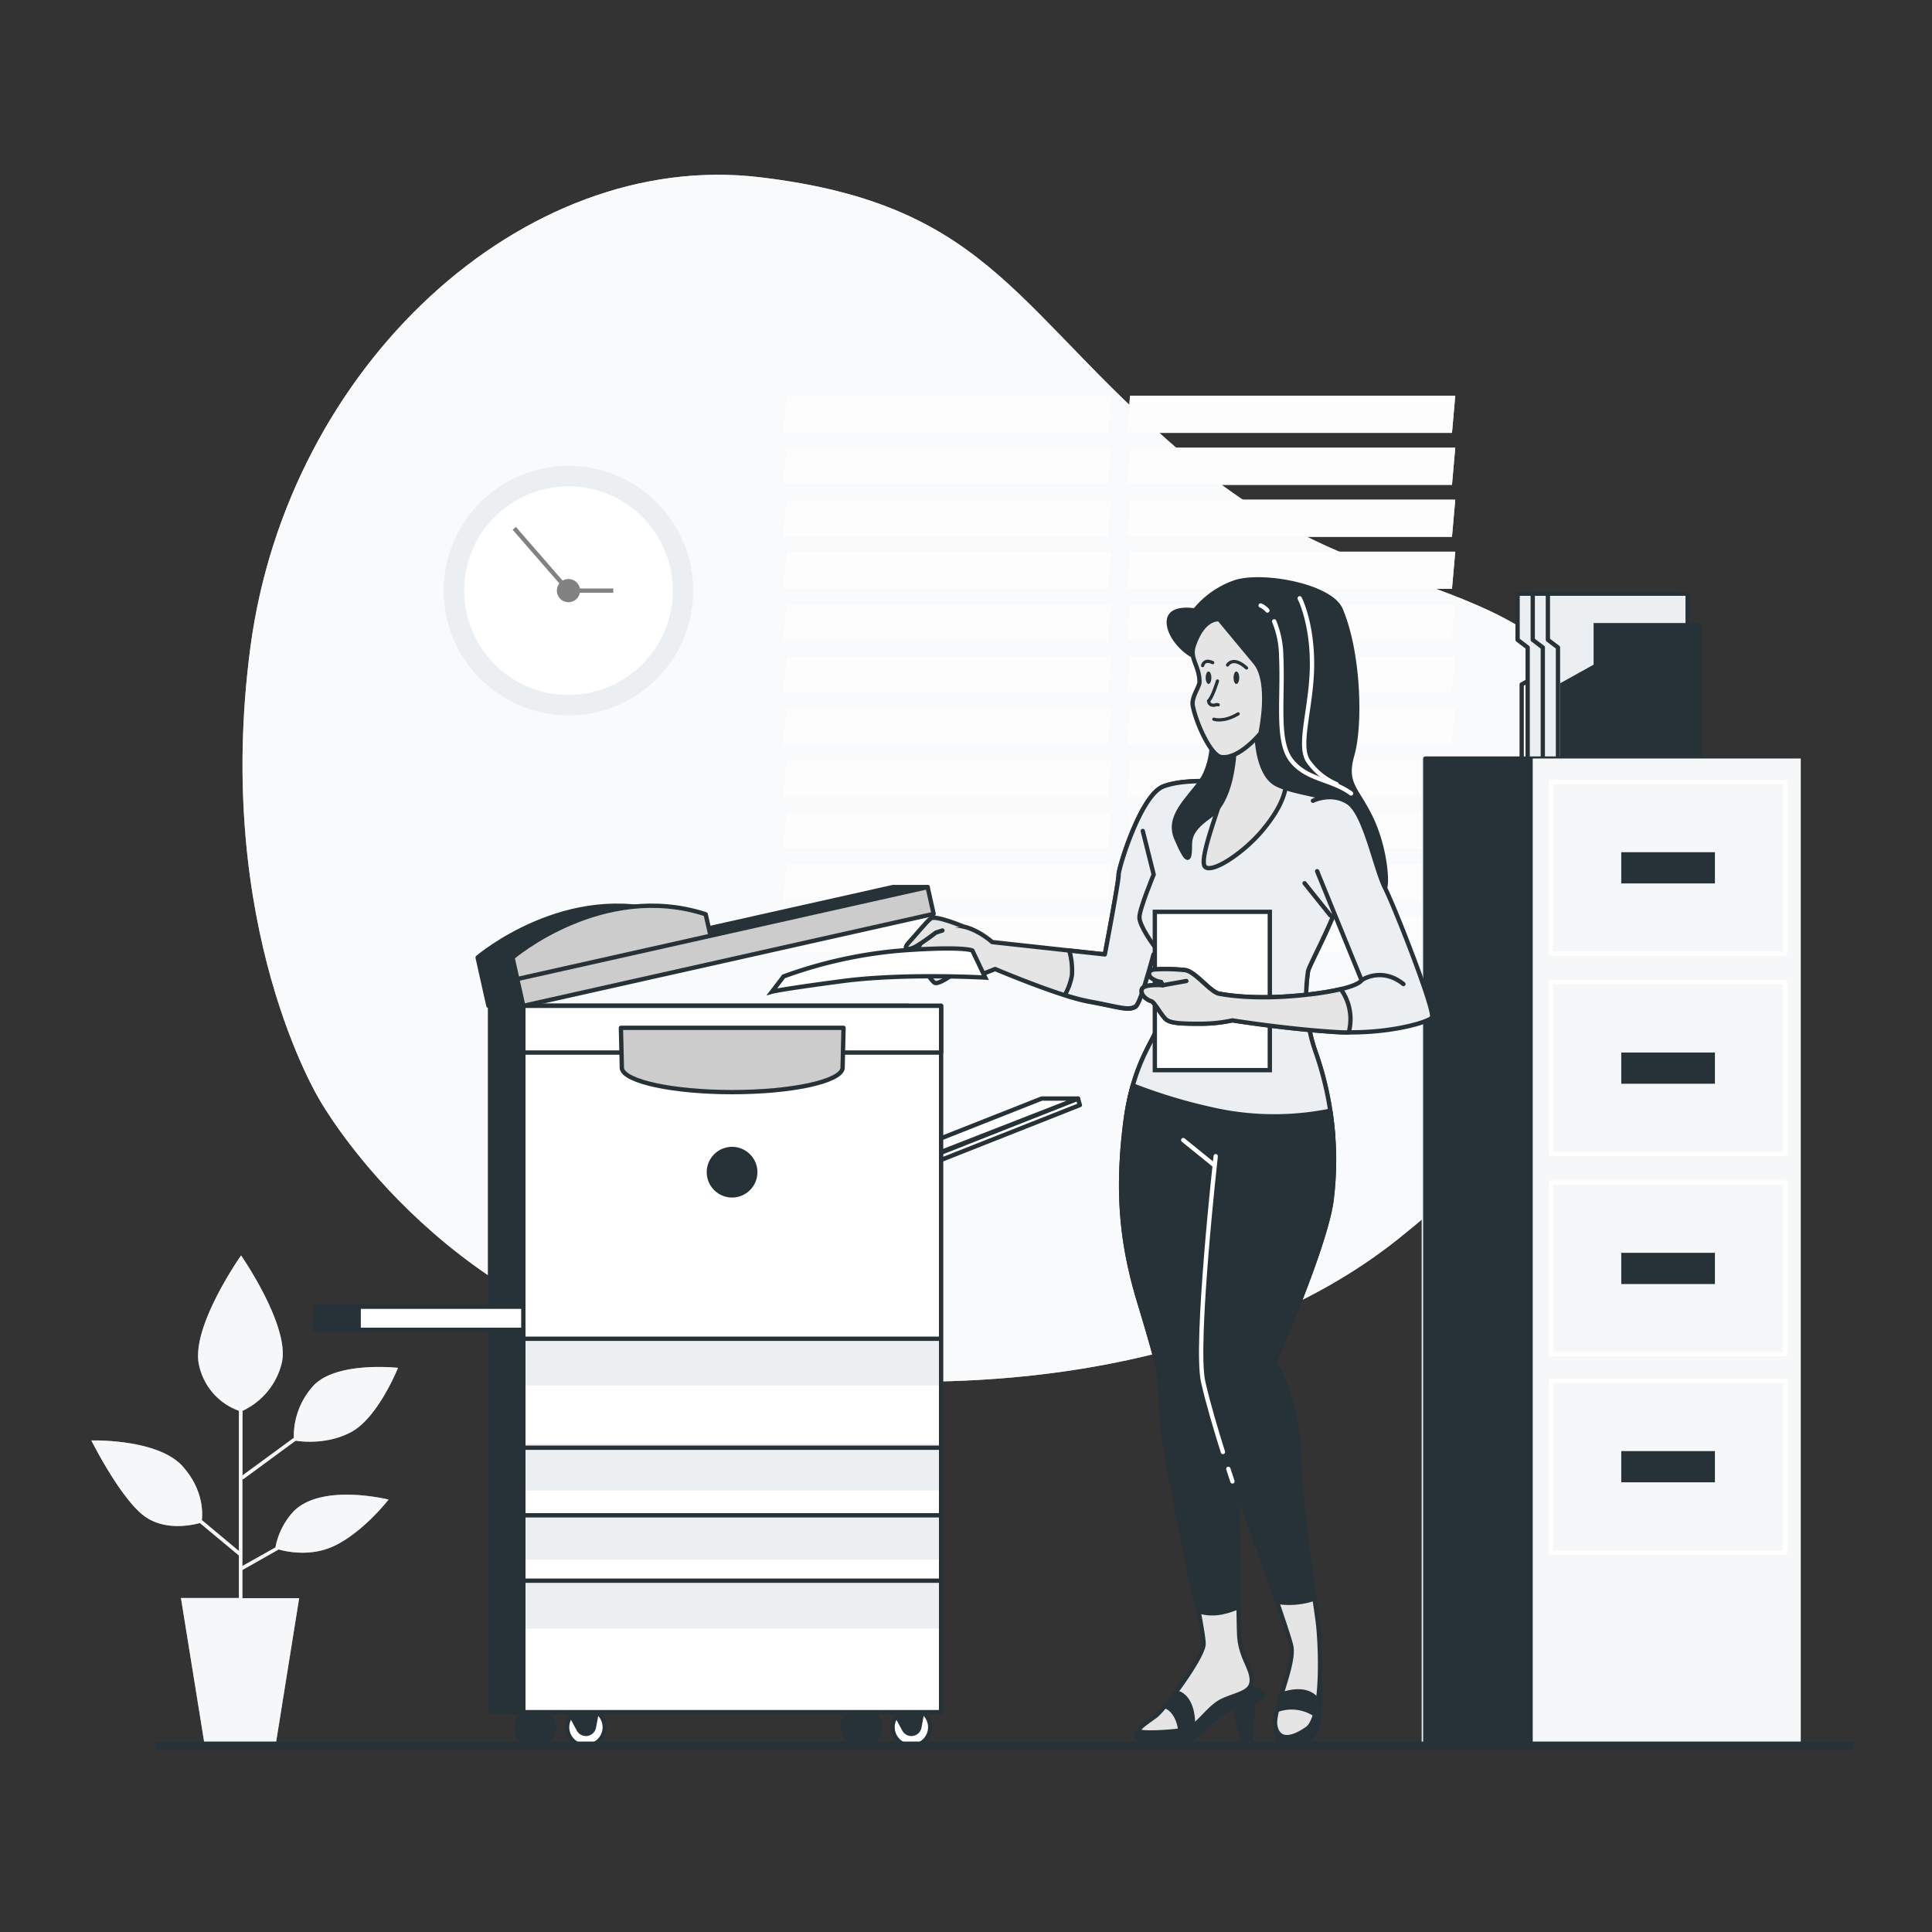 <svg xmlns="http://www.w3.org/2000/svg" xmlns:xlink="http://www.w3.org/1999/xlink" viewBox="0 0 500 500"><rect x="0" y="0" width="500" height="500" fill="#333333" stroke="none"/><defs><clipPath id="freepik--clip-path--inject-2"><path d="M318.75,202.47s-11.94-1.3-17.79,1.09-11.54,21.29-11.47,22.82S285.93,247,285.93,247l-29.16-3.19s-5.6-5.13-10.93-4.13-8.57,4.21-8.14,7,3.22,7.08,4.17,7.65,4.52-2,4.52-2,5.39.54,7.06,0,4.08-1.55,4.08-1.55,16.74,7.1,24.32,8.46,10.09,2.48,12,1.32,7.65-25.36,8.88-29-4.19-5.15-4.19-5.15-3.69,8.9-3.69,11.07,3.47,7.16,5,8.89,1.95,5.21,1.95,5.21-1.08,6.51-1.51,11.71-6.95,10-9.12,27.77-.86,31,3.69,46,5,17.79,5,17.79.65,15.84,2.82,26.25,9,41,8.8,44.47S301.39,442.4,299,444.14s-4.77,3.25-4.12,3.9,8.68.22,11.93-.43,5.86-5.86,9.77-7.59,7.37-2,7.37-5.21-3-6.08-3.25-11.72-.44-37.53-.44-37.53,12.8,35.58,13.89,40.35-4.78,16.71-4.12,20.61,3.9,3.91,8.24.87,3.47-21.91,2.82-27.33-4.56-29.07-5-44-6.29-23.43-6.29-23.43,13-29.5,14.75-41.65a84.68,84.68,0,0,0-3.9-38.18,43.48,43.48,0,0,1-2.17-21.26c0-1.52,8.24-15.4,10.63-26.9s2.17-13.89-1.52-18.44S318.75,202.47,318.75,202.47Z" style="fill:#fff;stroke:#263238;stroke-linecap:round;stroke-linejoin:round;stroke-width:1.119px"></path></clipPath><clipPath id="freepik--clip-path-2--inject-2"><path d="M249.1,239.7s-7-2.93-8.21-2-3.37,3.68-5.57,6.08.09,2.15,2,1,4.91-3.44,4.91-3.44l1.67-.53" style="fill:#fff;stroke:#263238;stroke-linecap:round;stroke-linejoin:round;stroke-width:1.119px"></path></clipPath><clipPath id="freepik--clip-path-3--inject-2"><path d="M318.53,192.49a78.65,78.65,0,0,1-1.74,11.5c-1.3,5.21-5.85,16.49-5.2,19.74s9.76-2.39,15.18-8.89,6.51-11.07,6.08-14.76-2.19-14.88-6.31-14.88S318.53,192.49,318.53,192.49Z" style="fill:#fff;stroke:#263238;stroke-linecap:round;stroke-linejoin:round;stroke-width:1.119px"></path></clipPath><clipPath id="freepik--clip-path-4--inject-2"><path d="M315.55,160.28s-4.05-.73-6.59,6.76c-1.19,3.5,1.47,5.17,1.47,9.49,0,1.2-2.18,3.92-1.74,6.15.93,4.65,4.68,12.84,7.35,13.24,4.62.69,10.17-6.15,10.17-6.15s2.92-13.11-1.37-18.3Z" style="fill:#fff;stroke:#263238;stroke-linecap:round;stroke-linejoin:round;stroke-width:1.119px"></path></clipPath><clipPath id="freepik--clip-path-5--inject-2"><path d="M297.92,259.09c.87.22,2.6,3.69,3.9,4.77s4.78,1.09,9.12,1.09a39.13,39.13,0,0,0,8-.87s13.45,2.17,26.47,3c1.24.08,2.45.12,3.65.13.09-.39.18-.79.25-1.22A13.23,13.23,0,0,0,347,256a73.16,73.16,0,0,1-8.34,1.38c-13,1.51-21,.21-23.21-.22s-6.07-5.64-8.68-6.08a46.54,46.54,0,0,0-7.59-.21c-2,0-2.17,1.3-1.3,2.17a5.32,5.32,0,0,0,2.6,1.08l.44.87s-5-.43-5.43,1.08S297.05,258.87,297.92,259.09Z" style="fill:#fff;stroke:#263238;stroke-linecap:round;stroke-linejoin:round;stroke-width:1.119px"></path></clipPath><clipPath id="freepik--clip-path-6--inject-2"><rect x="135.44" y="260.31" width="108.12" height="182.8" style="fill:#fff;stroke:#263238;stroke-linecap:round;stroke-linejoin:round;stroke-width:1.119px"></rect></clipPath><clipPath id="freepik--clip-path-7--inject-2"><path d="M132.64,247.81l1.55,6.94,50-11.19-1.56-6.95C155.89,227.89,132.64,247.81,132.64,247.81Z" style="fill:#fff;stroke:#263238;stroke-linecap:round;stroke-linejoin:round;stroke-width:1.119px"></path></clipPath><clipPath id="freepik--clip-path-8--inject-2"><rect x="133.34" y="241.38" width="108.83" height="7.11" transform="translate(-49.02 46.99) rotate(-12.63)" style="fill:#fff;stroke:#263238;stroke-linecap:round;stroke-linejoin:round;stroke-width:1.119px"></rect></clipPath><clipPath id="freepik--clip-path-9--inject-2"><path d="M218.31,266H160.69l.25,10.52c.63,3.4,13.17,6.12,28.56,6.12s27.93-2.72,28.56-6.12Z" style="fill:#fff;stroke:#263238;stroke-linecap:round;stroke-linejoin:round;stroke-width:1.119px"></path></clipPath></defs><g id="freepik--background-simple--inject-2"><path d="M82.74,284.69s30.33,54.39,95.3,67.12,137.93,5.27,183.6-31c44.84-35.63,72.79-80.34,55.88-127.81S357.41,159.88,310,120.64s-52.17-67.5-113.41-74.78S74.46,94.8,64.81,167.45,82.74,284.69,82.74,284.69Z" style="fill:#ECEFF1"></path><g style="opacity:0.7"><path d="M82.74,284.69s30.33,54.39,95.3,67.12,137.93,5.27,183.6-31c44.84-35.63,72.79-80.34,55.88-127.81S357.41,159.88,310,120.64s-52.17-67.5-113.41-74.78S74.46,94.8,64.81,167.45,82.74,284.69,82.74,284.69Z" style="fill:#fff"></path></g></g><g id="freepik--Window--inject-2"><polygon points="286.79 112.02 202.63 112.02 203.48 102.41 287.64 102.41 286.79 112.02" style="fill:#ECEFF1"></polygon><polygon points="286.79 125.48 202.63 125.48 203.48 115.86 287.64 115.86 286.79 125.48" style="fill:#ECEFF1"></polygon><polygon points="286.79 138.94 202.63 138.94 203.48 129.32 287.64 129.32 286.79 138.94" style="fill:#ECEFF1"></polygon><polygon points="286.79 152.4 202.63 152.4 203.48 142.78 287.64 142.78 286.79 152.4" style="fill:#ECEFF1"></polygon><polygon points="286.79 165.85 202.63 165.85 203.48 156.24 287.64 156.24 286.79 165.85" style="fill:#ECEFF1"></polygon><polygon points="286.79 179.31 202.63 179.31 203.48 169.7 287.64 169.7 286.79 179.31" style="fill:#ECEFF1"></polygon><polygon points="286.79 192.77 202.63 192.77 203.48 183.16 287.64 183.16 286.79 192.77" style="fill:#ECEFF1"></polygon><polygon points="286.79 206.23 202.63 206.23 203.48 196.62 287.64 196.62 286.79 206.23" style="fill:#ECEFF1"></polygon><polygon points="286.79 219.69 202.63 219.69 203.48 210.08 287.64 210.08 286.79 219.69" style="fill:#ECEFF1"></polygon><polygon points="286.79 233.15 202.63 233.15 203.48 223.54 287.64 223.54 286.79 233.15" style="fill:#ECEFF1"></polygon><polygon points="286.79 246.61 202.63 246.61 203.48 237 287.64 237 286.79 246.61" style="fill:#ECEFF1"></polygon><polygon points="375.77 112.02 291.61 112.02 292.47 102.41 376.62 102.41 375.77 112.02" style="fill:#ECEFF1"></polygon><polygon points="375.77 125.48 291.61 125.48 292.47 115.86 376.62 115.86 375.77 125.48" style="fill:#ECEFF1"></polygon><polygon points="375.77 138.94 291.61 138.94 292.47 129.32 376.62 129.32 375.77 138.94" style="fill:#ECEFF1"></polygon><polygon points="375.77 152.4 291.61 152.4 292.47 142.78 376.62 142.78 375.77 152.4" style="fill:#ECEFF1"></polygon><polygon points="375.77 165.85 291.61 165.85 292.47 156.24 376.62 156.24 375.77 165.85" style="fill:#ECEFF1"></polygon><polygon points="375.77 179.31 291.61 179.31 292.47 169.7 376.62 169.7 375.77 179.31" style="fill:#ECEFF1"></polygon><polygon points="375.77 192.77 291.61 192.77 292.47 183.16 376.62 183.16 375.77 192.77" style="fill:#ECEFF1"></polygon><polygon points="375.77 206.23 291.61 206.23 292.47 196.62 376.62 196.62 375.77 206.23" style="fill:#ECEFF1"></polygon><polygon points="375.77 219.69 291.61 219.69 292.47 210.08 376.62 210.08 375.77 219.69" style="fill:#ECEFF1"></polygon><polygon points="375.77 233.15 291.61 233.15 292.47 223.54 376.62 223.54 375.77 233.15" style="fill:#ECEFF1"></polygon><polygon points="375.77 246.61 291.61 246.61 292.47 237 376.62 237 375.77 246.61" style="fill:#ECEFF1"></polygon><g style="opacity:0.9"><polygon points="286.79 112.02 202.63 112.02 203.48 102.41 287.64 102.41 286.79 112.02" style="fill:#fff"></polygon><polygon points="286.79 125.48 202.63 125.48 203.48 115.86 287.64 115.86 286.79 125.48" style="fill:#fff"></polygon><polygon points="286.79 138.94 202.63 138.94 203.48 129.32 287.64 129.32 286.79 138.94" style="fill:#fff"></polygon><polygon points="286.79 152.4 202.63 152.4 203.48 142.78 287.64 142.78 286.79 152.4" style="fill:#fff"></polygon><polygon points="286.79 165.85 202.63 165.85 203.48 156.24 287.64 156.24 286.79 165.85" style="fill:#fff"></polygon><polygon points="286.79 179.31 202.63 179.31 203.48 169.7 287.64 169.7 286.79 179.31" style="fill:#fff"></polygon><polygon points="286.79 192.77 202.63 192.77 203.48 183.16 287.64 183.16 286.79 192.77" style="fill:#fff"></polygon><polygon points="286.79 206.23 202.63 206.23 203.48 196.62 287.64 196.62 286.79 206.23" style="fill:#fff"></polygon><polygon points="286.79 219.69 202.63 219.69 203.48 210.08 287.64 210.08 286.79 219.69" style="fill:#fff"></polygon><polygon points="286.79 233.15 202.63 233.15 203.48 223.54 287.64 223.54 286.79 233.15" style="fill:#fff"></polygon><polygon points="286.79 246.61 202.63 246.61 203.48 237 287.64 237 286.79 246.61" style="fill:#fff"></polygon><polygon points="375.77 112.02 291.61 112.02 292.47 102.41 376.62 102.41 375.77 112.02" style="fill:#fff"></polygon><polygon points="375.77 125.48 291.61 125.48 292.47 115.86 376.62 115.86 375.77 125.48" style="fill:#fff"></polygon><polygon points="375.77 138.94 291.61 138.94 292.47 129.32 376.62 129.32 375.77 138.94" style="fill:#fff"></polygon><polygon points="375.77 152.4 291.61 152.4 292.47 142.78 376.62 142.78 375.77 152.4" style="fill:#fff"></polygon><polygon points="375.77 165.85 291.61 165.85 292.47 156.24 376.62 156.24 375.77 165.85" style="fill:#fff"></polygon><polygon points="375.77 179.31 291.61 179.31 292.47 169.7 376.62 169.7 375.77 179.31" style="fill:#fff"></polygon><polygon points="375.77 192.77 291.61 192.77 292.47 183.16 376.62 183.16 375.77 192.77" style="fill:#fff"></polygon><polygon points="375.77 206.23 291.61 206.23 292.47 196.62 376.62 196.62 375.77 206.23" style="fill:#fff"></polygon><polygon points="375.77 219.69 291.61 219.69 292.47 210.08 376.62 210.08 375.77 219.69" style="fill:#fff"></polygon><polygon points="375.77 233.15 291.61 233.15 292.47 223.54 376.62 223.54 375.77 233.15" style="fill:#fff"></polygon><polygon points="375.77 246.61 291.61 246.61 292.47 237 376.62 237 375.77 246.61" style="fill:#fff"></polygon></g></g><g id="freepik--Clock--inject-2"><circle cx="147.12" cy="152.85" r="32.29" style="fill:#ECEFF1"></circle><circle cx="147.12" cy="152.85" r="26.99" transform="translate(-64.99 148.8) rotate(-45)" style="fill:#fff"></circle><path d="M150.12,152.85a3,3,0,1,0-3,3A3,3,0,0,0,150.12,152.85Z" style="fill:#828282"></path><polyline points="158.72 152.85 147.12 152.85 133.09 136.73" style="fill:none;stroke:#828282;stroke-miterlimit:10;stroke-width:1.119px"></polyline></g><g id="freepik--file-cabinet--inject-2"><polygon points="429.28 196.79 429.28 161.8 402.44 161.8 402.44 172.34 393.81 177.14 393.81 196.79 429.28 196.79" style="fill:#fff;stroke:#263238;stroke-linecap:round;stroke-linejoin:round;stroke-width:1.11px"></polygon><polygon points="426.31 153.65 395.36 153.65 392.75 153.65 392.75 165.58 395.36 167.57 395.36 196.79 428.92 196.79 428.92 153.65 426.31 153.65" style="fill:#ECEFF1;stroke:#263238;stroke-linecap:round;stroke-linejoin:round;stroke-width:1.11px"></polygon><polygon points="430.23 153.65 399.28 153.65 396.67 153.65 396.67 165.58 399.28 167.57 399.28 196.79 432.84 196.79 432.84 153.65 430.23 153.65" style="fill:#ECEFF1;stroke:#263238;stroke-linecap:round;stroke-linejoin:round;stroke-width:1.11px"></polygon><polygon points="434.15 153.65 403.2 153.65 400.59 153.65 400.59 165.58 403.2 167.57 403.2 196.79 436.76 196.79 436.76 153.65 434.15 153.65" style="fill:#ECEFF1;stroke:#263238;stroke-linecap:round;stroke-linejoin:round;stroke-width:1.11px"></polygon><polygon points="439.83 196.79 439.83 161.8 412.98 161.8 412.98 172.34 404.35 177.14 404.35 196.79 439.83 196.79" style="fill:#263238;stroke:#263238;stroke-miterlimit:10;stroke-width:1.11px"></polygon><rect x="367.94" y="196.32" width="95.67" height="255.51" transform="translate(831.54 648.15) rotate(180)" style="fill:#ECEFF1"></rect><rect x="368.86" y="196.32" width="94.74" height="255.51" transform="translate(832.46 648.15) rotate(180)" style="fill:#263238;stroke:#263238;stroke-linecap:round;stroke-linejoin:round;stroke-width:1.11px"></rect><rect x="396.68" y="196.32" width="69.34" height="255.51" transform="translate(862.71 648.15) rotate(180)" style="fill:#ECEFF1"></rect><rect x="396.68" y="196.32" width="69.34" height="255.51" transform="translate(862.71 648.15) rotate(180)" style="fill:#fff;opacity:0.5"></rect><rect x="401.4" y="202.38" width="60.59" height="44.43" transform="translate(863.39 449.19) rotate(180)" style="fill:none;stroke:#fff;stroke-linecap:round;stroke-linejoin:round;stroke-width:1.11px"></rect><rect x="419.57" y="220.56" width="24.24" height="8.08" transform="translate(863.39 449.19) rotate(180)" style="fill:#263238"></rect><rect x="401.4" y="254.22" width="60.59" height="44.43" transform="translate(863.39 552.87) rotate(180)" style="fill:none;stroke:#fff;stroke-linecap:round;stroke-linejoin:round;stroke-width:1.11px"></rect><rect x="419.57" y="272.4" width="24.24" height="8.08" transform="translate(863.39 552.87) rotate(180)" style="fill:#263238"></rect><rect x="401.4" y="306.06" width="60.59" height="44.43" transform="translate(863.39 656.55) rotate(180)" style="fill:none;stroke:#fff;stroke-linecap:round;stroke-linejoin:round;stroke-width:1.11px"></rect><rect x="419.57" y="324.24" width="24.24" height="8.08" transform="translate(863.39 656.55) rotate(180)" style="fill:#263238"></rect><rect x="401.4" y="357.37" width="60.59" height="44.43" transform="translate(863.39 759.17) rotate(180)" style="fill:none;stroke:#fff;stroke-linecap:round;stroke-linejoin:round;stroke-width:1.11px"></rect><rect x="419.57" y="375.55" width="24.24" height="8.08" transform="translate(863.39 759.17) rotate(180)" style="fill:#263238"></rect></g><g id="freepik--Plants--inject-2"><path d="M75.54,391.63a18.85,18.85,0,0,0-4.26,8.85l-8.55,4.8V382.62l.17.23,13.61-10c1.72.27,8.33,1,14.36-2.23C97.86,366.89,103,354,103,354s-16.67-1.88-22.32,5.11a19.42,19.42,0,0,0-4.64,13l-13.28,9.73V365.12a18.43,18.43,0,0,0,10.12-12.21c2.42-9.42-10.49-28-10.49-28S48.92,344,51.61,353.71a16.13,16.13,0,0,0,10.22,11.4V401.4l-9.59-8c.22-1.91.39-7.89-4.94-13.88-6.45-7.26-23.66-6.73-23.66-6.73s7.26,14.53,13.45,19.37c5.4,4.23,12.86,2.5,14.65,2l10.09,8.4v11h-15L53,451.83H71.3l6.12-38.22H62.73v-7.3L72.12,401c2.29.64,8.67,1.95,14.71-1.08,7.53-3.76,13.72-11.83,13.72-11.83S82.53,383.56,75.54,391.63Z" style="fill:#ECEFF1"></path><path d="M75.54,391.63a18.85,18.85,0,0,0-4.26,8.85l-8.55,4.8V382.62l.17.23,13.61-10c1.72.27,8.33,1,14.36-2.23C97.86,366.89,103,354,103,354s-16.67-1.88-22.32,5.11a19.42,19.42,0,0,0-4.64,13l-13.28,9.73V365.12a18.43,18.43,0,0,0,10.12-12.21c2.42-9.42-10.49-28-10.49-28S48.92,344,51.61,353.71a16.13,16.13,0,0,0,10.22,11.4V401.4l-9.59-8c.22-1.91.39-7.89-4.94-13.88-6.45-7.26-23.66-6.73-23.66-6.73s7.26,14.53,13.45,19.37c5.4,4.23,12.86,2.5,14.65,2l10.09,8.4v11h-15L53,451.83H71.3l6.12-38.22H62.73v-7.3L72.12,401c2.29.64,8.67,1.95,14.71-1.08,7.53-3.76,13.72-11.83,13.72-11.83S82.53,383.56,75.54,391.63Z" style="fill:#fff;opacity:0.5"></path></g><g id="freepik--Character--inject-2"><polygon points="324.38 439.58 323.74 450.64 321.35 450.64 319.61 441.32 324.38 439.58" style="fill:#263238;stroke:#263238;stroke-linecap:round;stroke-linejoin:round;stroke-width:1.119px"></polygon><path d="M294.88,448s-1.95,1.52.22,2.17,10,0,12.36,0,5.64-5,9.12-6.94,8.67-3,9.76-3.91.43-2.17-2.82-2.17-8.68,2.17-12.58,5.21a28.21,28.21,0,0,1-11.72,4.77A24.42,24.42,0,0,0,294.88,448Z" style="fill:#263238;stroke:#263238;stroke-linecap:round;stroke-linejoin:round;stroke-width:1.119px"></path><path d="M330,446.52s.11,4.17,1.73,4.63,4.52,1.74,7.42-1.16c1.62-1.62,2.55-4.63,2.55-10a86.79,86.79,0,0,0-.47-9.27A19,19,0,0,0,330,446.52Z" style="fill:#263238;stroke:#263238;stroke-linecap:round;stroke-linejoin:round;stroke-width:1.119px"></path><path d="M318.75,202.47s-11.94-1.3-17.79,1.09-11.54,21.29-11.47,22.82S285.93,247,285.93,247l-29.16-3.19s-5.6-5.13-10.93-4.13-8.57,4.21-8.14,7,3.22,7.08,4.17,7.65,4.52-2,4.52-2,5.39.54,7.06,0,4.08-1.55,4.08-1.55,16.74,7.1,24.32,8.46,10.09,2.48,12,1.32,7.65-25.36,8.88-29-4.19-5.15-4.19-5.15-3.69,8.9-3.69,11.07,3.47,7.16,5,8.89,1.95,5.21,1.95,5.21-1.08,6.51-1.51,11.71-6.95,10-9.12,27.77-.86,31,3.69,46,5,17.79,5,17.79.65,15.84,2.82,26.25,9,41,8.8,44.47S301.39,442.4,299,444.14s-4.77,3.25-4.12,3.9,8.68.22,11.93-.43,5.86-5.86,9.77-7.59,7.37-2,7.37-5.21-3-6.08-3.25-11.72-.44-37.53-.44-37.53,12.8,35.58,13.89,40.35-4.78,16.71-4.12,20.61,3.9,3.91,8.24.87,3.47-21.91,2.82-27.33-4.56-29.07-5-44-6.29-23.43-6.29-23.43,13-29.5,14.75-41.65a84.68,84.68,0,0,0-3.9-38.18,43.48,43.48,0,0,1-2.17-21.26c0-1.52,8.24-15.4,10.63-26.9s2.17-13.89-1.52-18.44S318.75,202.47,318.75,202.47Z" style="fill:#fff"></path><g style="clip-path:url(#freepik--clip-path--inject-2)"><path d="M318.75,202.47s-11.94-1.3-17.79,1.09-11.54,21.29-11.47,22.82S285.93,247,285.93,247l-29.16-3.19s-5.6-5.13-10.93-4.13-8.57,4.21-8.14,7,3.22,7.08,4.17,7.65,4.52-2,4.52-2,5.39.54,7.06,0,4.08-1.55,4.08-1.55,16.74,7.1,24.32,8.46,10.09,2.48,12,1.32,7.65-25.36,8.88-29-4.19-5.15-4.19-5.15-3.69,8.9-3.69,11.07,3.47,7.16,5,8.89,1.95,5.21,1.95,5.21-1.08,6.51-1.51,11.71-6.95,10-9.12,27.77-.86,31,3.69,46,5,17.79,5,17.79.65,15.84,2.82,26.25,9,41,8.8,44.47S301.39,442.4,299,444.14s-4.77,3.25-4.12,3.9,8.68.22,11.93-.43,5.86-5.86,9.77-7.59,7.37-2,7.37-5.21-3-6.08-3.25-11.72-.44-37.53-.44-37.53,12.8,35.58,13.89,40.35-4.78,16.71-4.12,20.61,3.9,3.91,8.24.87,3.47-21.91,2.82-27.33-4.56-29.07-5-44-6.29-23.43-6.29-23.43,13-29.5,14.75-41.65a84.68,84.68,0,0,0-3.9-38.18,43.48,43.48,0,0,1-2.17-21.26c0-1.52,8.24-15.4,10.63-26.9s2.17-13.89-1.52-18.44S318.75,202.47,318.75,202.47Z" style="fill:#e5e5e5"></path></g><path d="M318.75,202.47s-11.94-1.3-17.79,1.09-11.54,21.29-11.47,22.82S285.93,247,285.93,247l-29.16-3.19s-5.6-5.13-10.93-4.13-8.57,4.21-8.14,7,3.22,7.08,4.17,7.65,4.52-2,4.52-2,5.39.54,7.06,0,4.08-1.55,4.08-1.55,16.74,7.1,24.32,8.46,10.09,2.48,12,1.32,7.65-25.36,8.88-29-4.19-5.15-4.19-5.15-3.69,8.9-3.69,11.07,3.47,7.16,5,8.89,1.95,5.21,1.95,5.21-1.08,6.51-1.51,11.71-6.95,10-9.12,27.77-.86,31,3.69,46,5,17.79,5,17.79.65,15.84,2.82,26.25,9,41,8.8,44.47S301.39,442.4,299,444.14s-4.77,3.25-4.12,3.9,8.68.22,11.93-.43,5.86-5.86,9.77-7.59,7.37-2,7.37-5.21-3-6.08-3.25-11.72-.44-37.53-.44-37.53,12.8,35.58,13.89,40.35-4.78,16.71-4.12,20.61,3.9,3.91,8.24.87,3.47-21.91,2.82-27.33-4.56-29.07-5-44-6.29-23.43-6.29-23.43,13-29.5,14.75-41.65a84.68,84.68,0,0,0-3.9-38.18,43.48,43.48,0,0,1-2.17-21.26c0-1.52,8.24-15.4,10.63-26.9s2.17-13.89-1.52-18.44S318.75,202.47,318.75,202.47Z" style="fill:none;stroke:#263238;stroke-linecap:round;stroke-linejoin:round;stroke-width:1.119px"></path><path d="M302,441.75s2.82,1.09,3.47,6.07c0,0,1.09.44,3.26-.86,0,0,.52-6.7-3.47-8.68A5.87,5.87,0,0,0,302,441.75Z" style="fill:#263238;stroke:#263238;stroke-linecap:round;stroke-linejoin:round;stroke-width:1.119px"></path><path d="M330.89,442.4a11,11,0,0,1,9.11,1.09l.87-3.47s-1.95-3.91-9.11-1.52Z" style="fill:#263238;stroke:#263238;stroke-linecap:round;stroke-linejoin:round;stroke-width:1.119px"></path><path d="M299.87,246.29c1.52,1.74,1.95,5.21,1.95,5.21s-1.08,6.51-1.51,11.71c-.42,5-6.33,9.53-8.77,25.31,4.1,3.3,12.9,8.67,27,9a98.54,98.54,0,0,0,26.5-3.23,84.62,84.62,0,0,0-4.37-21.5,43.48,43.48,0,0,1-2.17-21.26c0-1.52,8.24-15.4,10.63-26.9s2.17-13.89-1.52-18.44-28.85-3.69-28.85-3.69-11.94-1.3-17.79,1.09-11.54,21.29-11.47,22.82S285.93,247,285.93,247l-9.21-1a18.58,18.58,0,0,1,.69,6.44,16.44,16.44,0,0,1-1.82,5.06,52.67,52.67,0,0,0,6.26,1.66c7.58,1.36,10.09,2.48,12,1.32,1-.58,2.87-6.86,4.68-13.47Z" style="fill:#ECEFF1;stroke:#263238;stroke-linecap:round;stroke-linejoin:round;stroke-width:1.119px"></path><path d="M312.47,244.72s2.85,6.17,14.71,7.59" style="fill:none;stroke:#263238;stroke-linecap:round;stroke-linejoin:round;stroke-width:1.119px"></path><path d="M295.75,215.05l2.82,11.28s-3.69,8.9-3.69,11.07,3.47,7.16,5,8.89" style="fill:none;stroke:#263238;stroke-linecap:round;stroke-linejoin:round;stroke-width:1.119px"></path><line x1="344.27" y1="236.88" x2="337.62" y2="228.58" style="fill:none;stroke:#263238;stroke-linecap:round;stroke-linejoin:round;stroke-width:1.119px"></line><path d="M246.39,252.2s.24-1.54-2.15-3.43" style="fill:none;stroke:#263238;stroke-linecap:round;stroke-linejoin:round;stroke-width:1.119px"></path><path d="M249.1,239.7s-7-2.93-8.21-2-3.37,3.68-5.57,6.08.09,2.15,2,1,4.91-3.44,4.91-3.44l1.67-.53" style="fill:#fff"></path><g style="clip-path:url(#freepik--clip-path-2--inject-2)"><path d="M249.1,239.7s-7-2.93-8.21-2-3.37,3.68-5.57,6.08.09,2.15,2,1,4.91-3.44,4.91-3.44l1.67-.53" style="fill:#e5e5e5"></path></g><path d="M249.1,239.7s-7-2.93-8.21-2-3.37,3.68-5.57,6.08.09,2.15,2,1,4.91-3.44,4.91-3.44l1.67-.53" style="fill:none;stroke:#263238;stroke-linecap:round;stroke-linejoin:round;stroke-width:1.119px"></path><path d="M251.65,246l3.34,7s-20.93-1.21-37,.91-18.19,2.73-18.19,2.73l3-3.94A117,117,0,0,1,233.16,246C249.53,244.79,251.65,246,251.65,246Z" style="fill:#fff;stroke:#263238;stroke-miterlimit:10;stroke-width:1.119px"></path><rect x="298.87" y="235.98" width="29.76" height="40.97" style="fill:#fff;stroke:#263238;stroke-miterlimit:10;stroke-width:1.119px"></rect><path d="M344.26,287.46a72.84,72.84,0,0,1-30.72-.38,138,138,0,0,1-20.37-6.18,66.84,66.84,0,0,0-2,10.08c-2.16,17.79-.86,31,3.69,46s5,17.79,5,17.79.65,15.84,2.82,26.25c1.31,6.27,4.54,24.37,7.36,35.94,3,.88,5.83.89,10.47-1.06-.15-11.36-.26-30.33-.26-30.33s6.1,16.94,10.23,29a20.42,20.42,0,0,0,9.71-.85c-1.38-9.54-3.77-26.18-4.1-37.7-.43-15-6.29-23.43-6.29-23.43s13-29.5,14.75-41.65A82.34,82.34,0,0,0,344.26,287.46Z" style="fill:#263238;stroke:#263238;stroke-linecap:round;stroke-linejoin:round;stroke-width:1.119px"></path><path d="M317.89,380.14c.65,2,1.07,3.25,1.07,3.25" style="fill:none;stroke:#fff;stroke-linecap:round;stroke-linejoin:round;stroke-width:1.119px"></path><path d="M314.62,299.22s-5.42,48.6-3.25,58.36c1.2,5.4,3.4,12.73,5.12,18.2" style="fill:none;stroke:#fff;stroke-linecap:round;stroke-linejoin:round;stroke-width:1.119px"></path><line x1="314.2" y1="301.51" x2="306.22" y2="295.05" style="fill:none;stroke:#fff;stroke-linecap:round;stroke-linejoin:round;stroke-width:1.119px"></line><path d="M318.53,192.49a78.65,78.65,0,0,1-1.74,11.5c-1.3,5.21-5.85,16.49-5.2,19.74s9.76-2.39,15.18-8.89,6.51-11.07,6.08-14.76-2.19-14.88-6.31-14.88S318.53,192.49,318.53,192.49Z" style="fill:#fff"></path><g style="clip-path:url(#freepik--clip-path-3--inject-2)"><path d="M318.53,192.49a78.65,78.65,0,0,1-1.74,11.5c-1.3,5.21-5.85,16.49-5.2,19.74s9.76-2.39,15.18-8.89,6.51-11.07,6.08-14.76-3.69-11.71-7.81-11.71S318.53,192.49,318.53,192.49Z" style="fill:#e5e5e5"></path></g><path d="M318.53,192.49a78.65,78.65,0,0,1-1.74,11.5c-1.3,5.21-5.85,16.49-5.2,19.74s9.76-2.39,15.18-8.89,6.51-11.07,6.08-14.76-2.19-14.88-6.31-14.88S318.53,192.49,318.53,192.49Z" style="fill:none;stroke:#263238;stroke-linecap:round;stroke-linejoin:round;stroke-width:1.119px"></path><path d="M325.25,190.76s.22,9.54,5,12.14,14.54,2.83,18,6.08,9.54,22.56,10.19,20.82,0-10.62-3.68-18.22-6.95-8.68-4.78-16.27,1.79-26.12-3-37.53c-2.67-6.32-21.05-9.54-27.77-6.94a23.21,23.21,0,0,0-10,7.16s-6.73-1.3-6.73,3,5.65,9.76,9.77,9.76,3.9-10.41,7.59-6.08S326.76,180.52,325.25,190.76Z" style="fill:#263238;stroke:#263238;stroke-linecap:round;stroke-linejoin:round;stroke-width:1.119px"></path><path d="M329.76,160.81a24.48,24.48,0,0,1,1.81,8.92c.53,11.42-1.33,22.06,2.66,27.11s10.37,4.78,15.42,8.5" style="fill:none;stroke:#fff;stroke-linecap:round;stroke-linejoin:round;stroke-width:1.119px"></path><path d="M326.26,156.7A4.66,4.66,0,0,1,328,158" style="fill:none;stroke:#fff;stroke-linecap:round;stroke-linejoin:round;stroke-width:1.119px"></path><path d="M336.36,154.84s3.19,6.12,3.19,17-3.73,20.73-1.07,25a17.09,17.09,0,0,0,7.44,6.11" style="fill:none;stroke:#fff;stroke-linecap:round;stroke-linejoin:round;stroke-width:1.119px"></path><path d="M313.76,189.67s.43,7.81-3,12.58S302,211.37,304.43,217s3.25,6.07,3.47,3.47-.87-5,5-9.11,6.51-14.76,6.72-19.31S314.84,187.5,313.76,189.67Z" style="fill:#263238;stroke:#263238;stroke-linecap:round;stroke-linejoin:round;stroke-width:1.119px"></path><path d="M315.55,160.28s-4.05-.73-6.59,6.76c-1.19,3.5,1.47,5.17,1.47,9.49,0,1.2-2.18,3.92-1.74,6.15.93,4.65,4.68,12.84,7.35,13.24,4.62.69,10.17-6.15,10.17-6.15s2.92-13.11-1.37-18.3Z" style="fill:#fff"></path><g style="clip-path:url(#freepik--clip-path-4--inject-2)"><path d="M317.69,159.8s-6.19-.25-8.73,7.24c-1.19,3.5,1.47,5.17,1.47,9.49,0,1.2-2.18,3.92-1.74,6.15.93,4.65,4.68,12.84,7.35,13.24,4.62.69,10.17-6.15,10.17-6.15A48.79,48.79,0,0,0,328.65,176C328.65,169.26,317.69,159.8,317.69,159.8Z" style="fill:#e5e5e5"></path><path d="M315.08,176.24s-1.31,4.34-2.32,5.15c0,0,.1,1,1,1.11s.9-.3,1.51-.1" style="fill:none;stroke:#263238;stroke-linecap:round;stroke-linejoin:round;stroke-width:0.839px"></path><path d="M320.71,175.4c0,.89-.33,1.61-.74,1.61s-.73-.72-.73-1.61.33-1.62.73-1.62S320.71,174.5,320.71,175.4Z" style="fill:#263238"></path><path d="M313.5,175.4c0,.89-.33,1.61-.73,1.61s-.74-.72-.74-1.61.33-1.62.74-1.62S313.5,174.5,313.5,175.4Z" style="fill:#263238"></path><path d="M311.24,172.25s.31-1.84,2.61-.76" style="fill:none;stroke:#263238;stroke-linecap:round;stroke-linejoin:round;stroke-width:0.839px"></path><path d="M317.69,172.1s1.38-2.45,4.91.77" style="fill:none;stroke:#263238;stroke-linecap:round;stroke-linejoin:round;stroke-width:0.839px"></path><path d="M314.14,186.13s2.46.92,6.29-1.38" style="fill:none;stroke:#263238;stroke-linecap:round;stroke-linejoin:round;stroke-width:0.839px"></path></g><path d="M315.55,160.28s-4.05-.73-6.59,6.76c-1.19,3.5,1.47,5.17,1.47,9.49,0,1.2-2.18,3.92-1.74,6.15.93,4.65,4.68,12.84,7.35,13.24,4.62.69,10.17-6.15,10.17-6.15s2.92-13.11-1.37-18.3Z" style="fill:none;stroke:#263238;stroke-linecap:round;stroke-linejoin:round;stroke-width:1.119px"></path><path d="M340.87,225.47l11.5,28.2s-.65,2.17-13.67,3.69-21,.21-23.21-.22-6.07-5.64-8.68-6.08a46.54,46.54,0,0,0-7.59-.21c-2,0-2.17,1.3-1.3,2.17a5.32,5.32,0,0,0,2.6,1.08l.44.87s-5-.43-5.43,1.08,1.52,2.82,2.39,3,2.6,3.69,3.9,4.77,4.78,1.09,9.12,1.09a39.13,39.13,0,0,0,8-.87s13.45,2.17,26.47,3,24.08-2.39,25.16-3.69S361.05,235,358.44,229.8s-5.2-19.3-9.54-22.12-9.11-.44-9.11-.44" style="fill:#ECEFF1;stroke:#263238;stroke-linecap:round;stroke-linejoin:round;stroke-width:1.119px"></path><path d="M352.37,253.67s5.1-3.58,10.84,1" style="fill:none;stroke:#263238;stroke-linecap:round;stroke-linejoin:round;stroke-width:1.119px"></path><path d="M297.92,259.09c.87.22,2.6,3.69,3.9,4.77s4.78,1.09,9.12,1.09a39.13,39.13,0,0,0,8-.87s13.45,2.17,26.47,3c1.24.08,2.45.12,3.65.13.09-.39.18-.79.25-1.22A13.23,13.23,0,0,0,347,256a73.16,73.16,0,0,1-8.34,1.38c-13,1.51-21,.21-23.21-.22s-6.07-5.64-8.68-6.08a46.54,46.54,0,0,0-7.59-.21c-2,0-2.17,1.3-1.3,2.17a5.32,5.32,0,0,0,2.6,1.08l.44.87s-5-.43-5.43,1.08S297.05,258.87,297.92,259.09Z" style="fill:#fff"></path><g style="clip-path:url(#freepik--clip-path-5--inject-2)"><path d="M297.92,259.09c.87.22,2.6,3.69,3.9,4.77s4.78,1.09,9.12,1.09a39.13,39.13,0,0,0,8-.87s13.45,2.17,26.47,3c1.24.08,2.45.12,3.65.13.09-.39.18-.79.25-1.22A13.23,13.23,0,0,0,347,256a73.16,73.16,0,0,1-8.34,1.38c-13,1.51-21,.21-23.21-.22s-6.07-5.64-8.68-6.08a46.54,46.54,0,0,0-7.59-.21c-2,0-2.17,1.3-1.3,2.17a5.32,5.32,0,0,0,2.6,1.08l.44.87s-5-.43-5.43,1.08S297.05,258.87,297.92,259.09Z" style="fill:#e5e5e5"></path></g><path d="M297.92,259.09c.87.22,2.6,3.69,3.9,4.77s4.78,1.09,9.12,1.09a39.13,39.13,0,0,0,8-.87s13.45,2.17,26.47,3c1.24.08,2.45.12,3.65.13.09-.39.18-.79.25-1.22A13.23,13.23,0,0,0,347,256a73.16,73.16,0,0,1-8.34,1.38c-13,1.51-21,.21-23.21-.22s-6.07-5.64-8.68-6.08a46.54,46.54,0,0,0-7.59-.21c-2,0-2.17,1.3-1.3,2.17a5.32,5.32,0,0,0,2.6,1.08l.44.87s-5-.43-5.43,1.08S297.05,258.87,297.92,259.09Z" style="fill:none;stroke:#263238;stroke-linecap:round;stroke-linejoin:round;stroke-width:1.119px"></path><line x1="300.96" y1="254.97" x2="307.03" y2="253.88" style="fill:none;stroke:#263238;stroke-linecap:round;stroke-linejoin:round;stroke-width:1.119px"></line></g><g id="freepik--Device--inject-2"><path d="M240.08,229.57h-9l-56.22,12.6-1.25-5.56c-26.72-8.72-50,11.2-50,11.2l1.55,6.94h0l1.25,5.56h9Z" style="fill:#263238;stroke:#263238;stroke-linecap:round;stroke-linejoin:round;stroke-width:1.119px"></path><polygon points="235.3 303.45 279.47 285.99 278.98 284.31 234.81 301.77 235.3 303.45" style="fill:#fff;stroke:#263238;stroke-linecap:round;stroke-linejoin:round;stroke-width:1.119px"></polygon><polygon points="227.78 304.28 278.98 284.31 269.56 284.31 225.38 301.77 227.78 304.28" style="fill:#fff;stroke:#263238;stroke-linecap:round;stroke-linejoin:round;stroke-width:1.119px"></polygon><path d="M156.51,447a4.87,4.87,0,1,0-4.87,4.87A4.87,4.87,0,0,0,156.51,447Z" style="fill:#fff;stroke:#263238;stroke-linecap:round;stroke-linejoin:round;stroke-width:1.119px"></path><path d="M146.77,442.09l3,5.52a2.11,2.11,0,0,0,2.56,1h0a2.11,2.11,0,0,0,1.37-1.6l1-5.3Z" style="fill:#263238;stroke:#263238;stroke-linecap:round;stroke-linejoin:round;stroke-width:1.119px"></path><path d="M225.74,443l.24-1.3-7.91.4,1,1.91a4.79,4.79,0,0,0-1,3,4.87,4.87,0,1,0,7.67-4Z" style="fill:#263238;stroke:#263238;stroke-linecap:round;stroke-linejoin:round;stroke-width:1.119px"></path><path d="M141.3,443l.25-1.3-7.92.4,1,1.91a4.8,4.8,0,0,0-1,3,4.87,4.87,0,1,0,7.67-4Z" style="fill:#263238;stroke:#263238;stroke-linecap:round;stroke-linejoin:round;stroke-width:1.119px"></path><path d="M240.74,447a4.87,4.87,0,1,0-4.87,4.87A4.87,4.87,0,0,0,240.74,447Z" style="fill:#fff;stroke:#263238;stroke-linecap:round;stroke-linejoin:round;stroke-width:1.119px"></path><path d="M231,442.09l3,5.52a2.11,2.11,0,0,0,2.56,1h0a2.11,2.11,0,0,0,1.37-1.6l1-5.3Z" style="fill:#263238;stroke:#263238;stroke-linecap:round;stroke-linejoin:round;stroke-width:1.119px"></path><rect x="126.82" y="260.31" width="108.12" height="182.8" style="fill:#263238;stroke:#263238;stroke-linecap:round;stroke-linejoin:round;stroke-width:1.119px"></rect><rect x="81.54" y="338.17" width="47.49" height="5.99" style="fill:#263238;stroke:#263238;stroke-linecap:round;stroke-linejoin:round;stroke-width:1.119px"></rect><rect x="92.82" y="338.17" width="47.49" height="5.99" style="fill:#fff;stroke:#263238;stroke-linecap:round;stroke-linejoin:round;stroke-width:1.119px"></rect><rect x="135.44" y="260.31" width="108.12" height="182.8" style="fill:#fff"></rect><g style="clip-path:url(#freepik--clip-path-6--inject-2)"><rect x="135.44" y="346.47" width="108.12" height="12.09" style="fill:#ECEFF1"></rect><rect x="135.44" y="373.64" width="108.12" height="12.09" style="fill:#ECEFF1"></rect><rect x="135.44" y="391.54" width="108.12" height="12.09" style="fill:#ECEFF1"></rect><rect x="135.44" y="409.43" width="108.12" height="12.09" style="fill:#ECEFF1"></rect><line x1="135.44" y1="346.47" x2="243.94" y2="346.47" style="fill:none;stroke:#263238;stroke-linecap:round;stroke-linejoin:round;stroke-width:1.119px"></line><line x1="135.44" y1="374.67" x2="243.94" y2="374.67" style="fill:none;stroke:#263238;stroke-linecap:round;stroke-linejoin:round;stroke-width:1.119px"></line><line x1="135.44" y1="392.16" x2="243.94" y2="392.16" style="fill:none;stroke:#263238;stroke-linecap:round;stroke-linejoin:round;stroke-width:1.119px"></line><line x1="135.44" y1="409.08" x2="243.94" y2="409.08" style="fill:none;stroke:#263238;stroke-linecap:round;stroke-linejoin:round;stroke-width:1.119px"></line></g><rect x="135.44" y="260.31" width="108.12" height="182.8" style="fill:none;stroke:#263238;stroke-linecap:round;stroke-linejoin:round;stroke-width:1.119px"></rect><rect x="135.44" y="260.31" width="108.12" height="12.09" style="fill:#fff;stroke:#263238;stroke-linecap:round;stroke-linejoin:round;stroke-width:1.119px"></rect><path d="M132.64,247.81l1.55,6.94,50-11.19-1.56-6.95C155.89,227.89,132.64,247.81,132.64,247.81Z" style="fill:#fff"></path><g style="clip-path:url(#freepik--clip-path-7--inject-2)"><path d="M132.64,247.81l1.55,6.94,50-11.19-1.56-6.95C155.89,227.89,132.64,247.81,132.64,247.81Z" style="fill:#ccc"></path></g><path d="M132.64,247.81l1.55,6.94,50-11.19-1.56-6.95C155.89,227.89,132.64,247.81,132.64,247.81Z" style="fill:none;stroke:#263238;stroke-linecap:round;stroke-linejoin:round;stroke-width:1.119px"></path><rect x="133.34" y="241.38" width="108.83" height="7.11" transform="translate(-49.02 46.99) rotate(-12.63)" style="fill:#fff"></rect><g style="clip-path:url(#freepik--clip-path-8--inject-2)"><rect x="133.34" y="241.38" width="108.83" height="7.11" transform="translate(-49.02 46.99) rotate(-12.63)" style="fill:#ccc"></rect></g><rect x="133.34" y="241.38" width="108.83" height="7.11" transform="translate(-49.02 46.99) rotate(-12.63)" style="fill:none;stroke:#263238;stroke-linecap:round;stroke-linejoin:round;stroke-width:1.119px"></rect><path d="M218.31,266H160.69l.25,10.52c.63,3.4,13.17,6.12,28.56,6.12s27.93-2.72,28.56-6.12Z" style="fill:#fff"></path><g style="clip-path:url(#freepik--clip-path-9--inject-2)"><path d="M218.31,266H160.69l.25,10.52c.63,3.4,13.17,6.12,28.56,6.12s27.93-2.72,28.56-6.12Z" style="fill:#ccc"></path></g><path d="M218.31,266H160.69l.25,10.52c.63,3.4,13.17,6.12,28.56,6.12s27.93-2.72,28.56-6.12Z" style="fill:none;stroke:#263238;stroke-linecap:round;stroke-linejoin:round;stroke-width:1.119px"></path><path d="M195.46,303.36a6,6,0,1,0-6,6A6,6,0,0,0,195.46,303.36Z" style="fill:#263238;stroke:#263238;stroke-linecap:round;stroke-linejoin:round;stroke-width:1.119px"></path></g><g id="freepik--Floor--inject-2"><line x1="40.16" y1="451.83" x2="479.76" y2="451.83" style="fill:none;stroke:#263238;stroke-miterlimit:10;stroke-width:2.237px"></line></g></svg>
